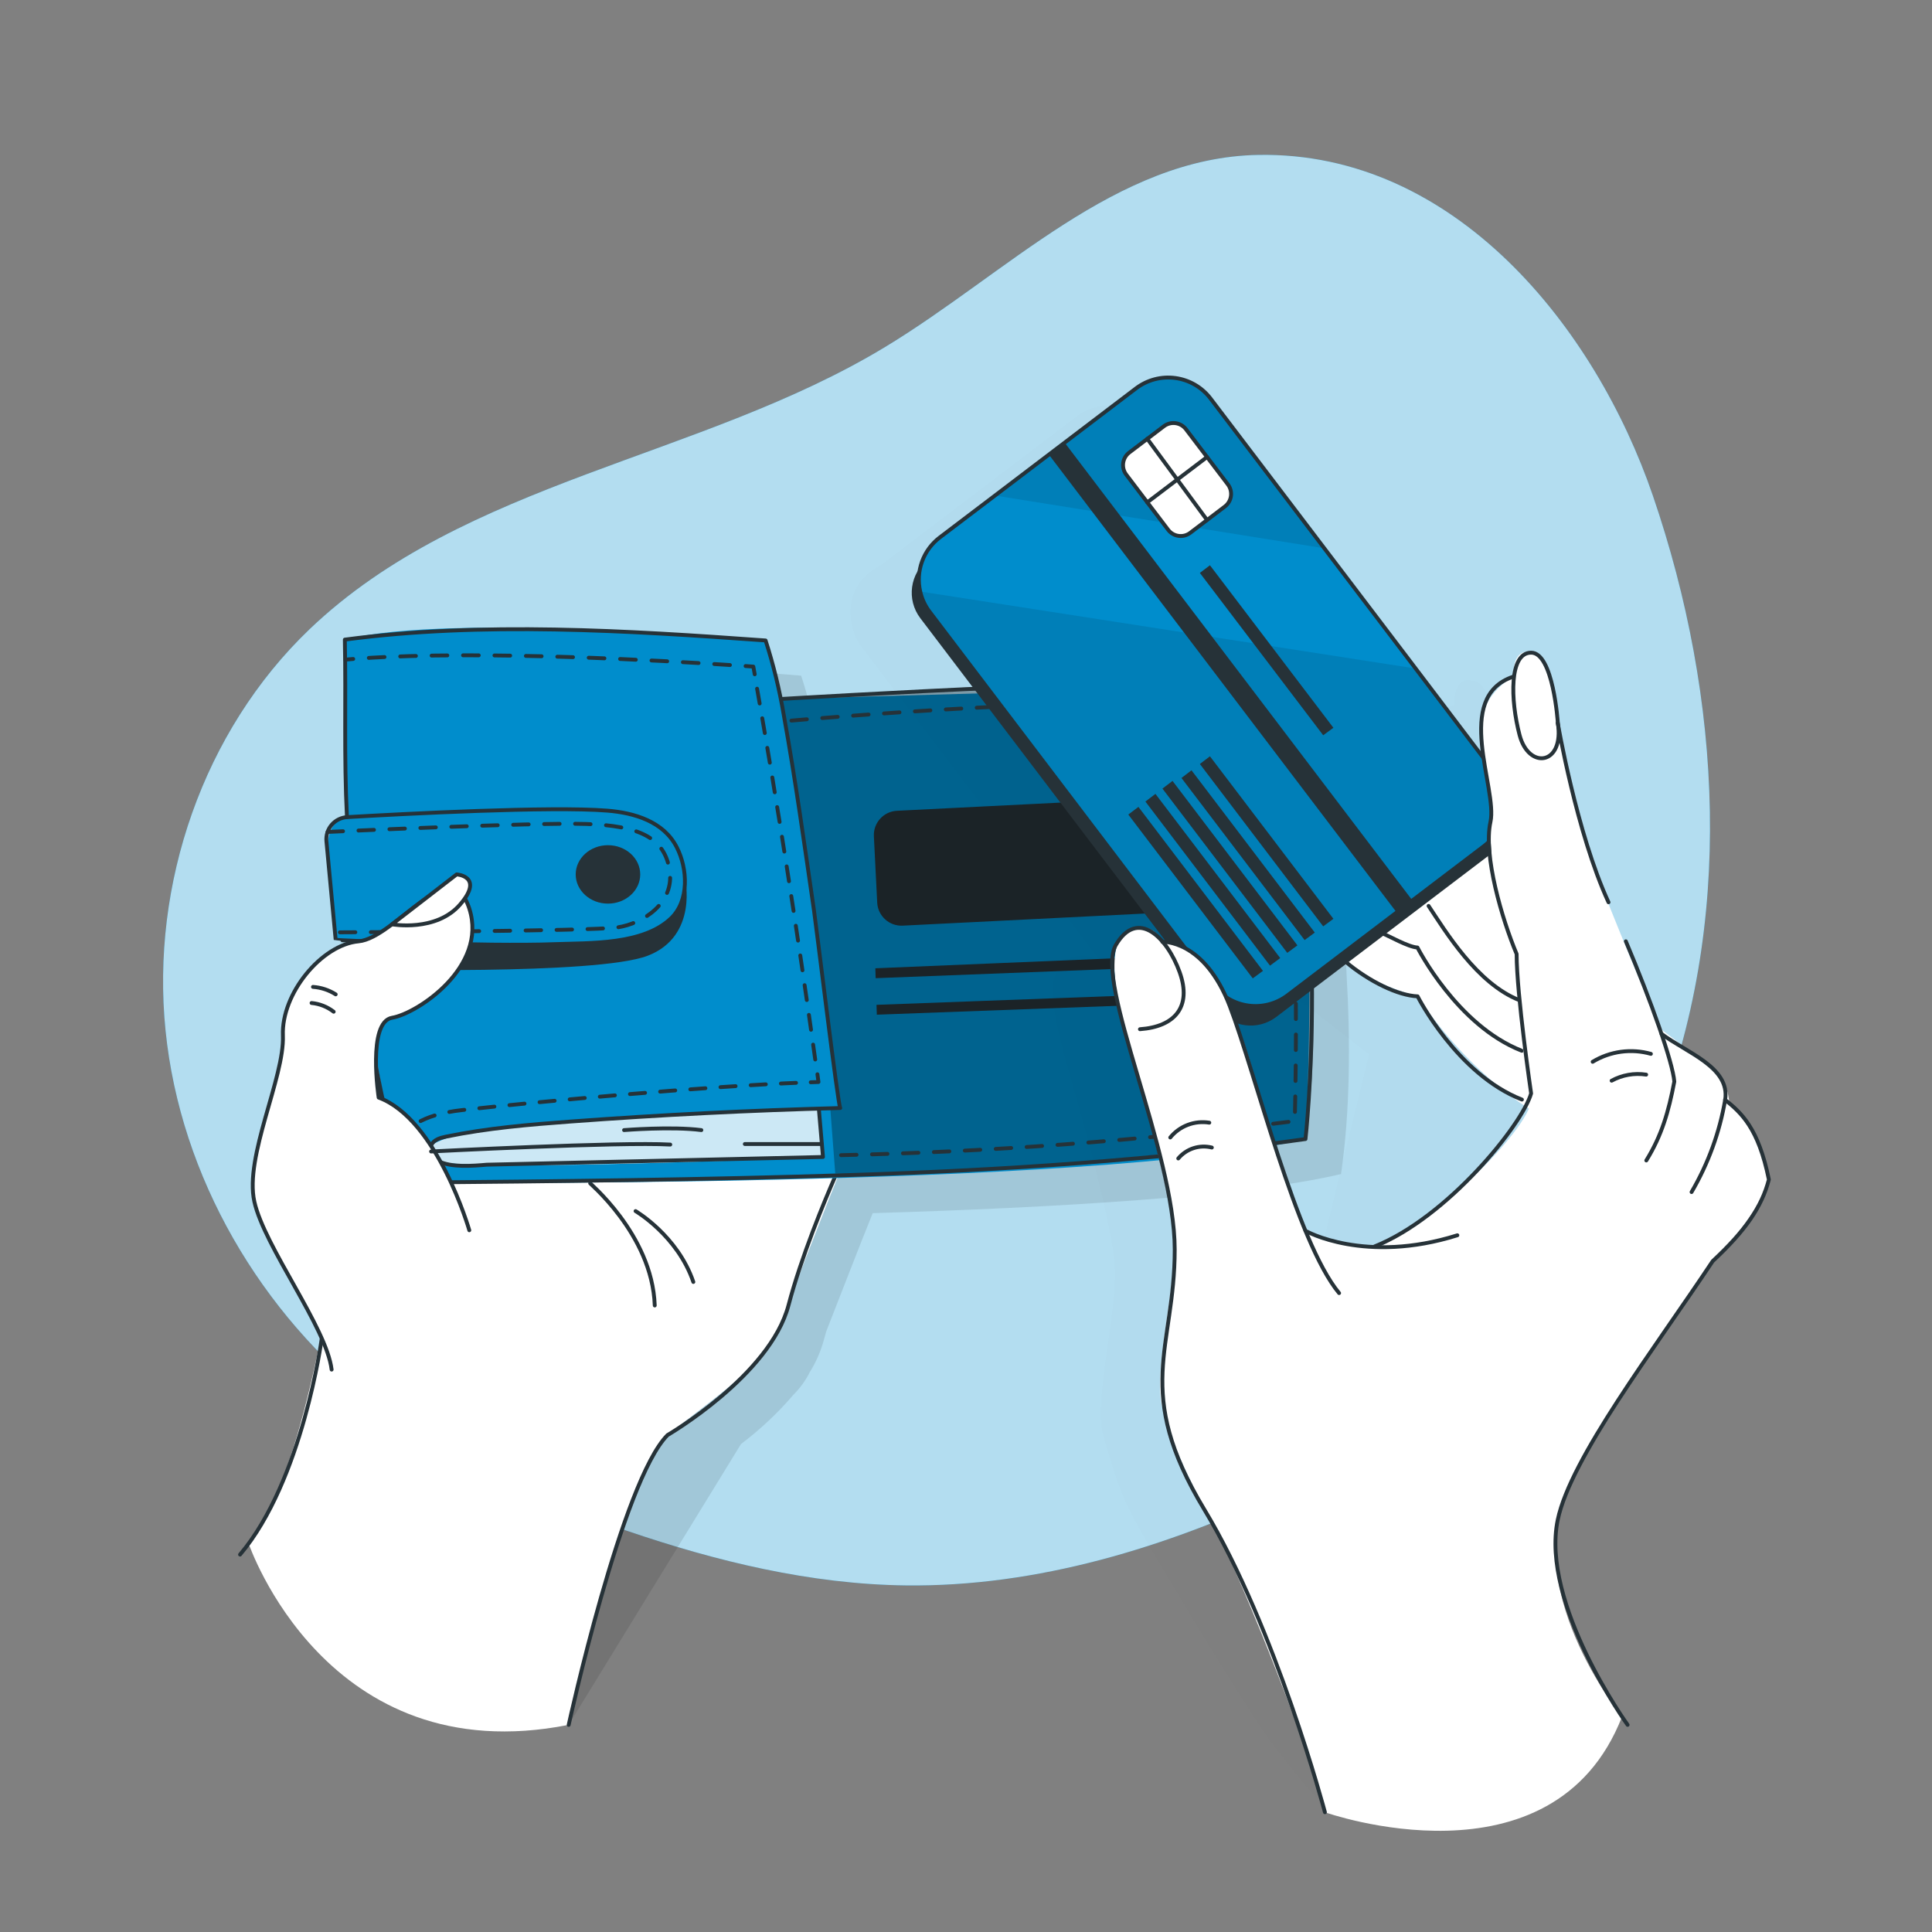 <svg width="166" height="166" viewBox="0 0 166 166" fill="none" xmlns="http://www.w3.org/2000/svg">
<rect x="0" y="0" width="166" height="166" fill="#808080" stroke="none"/>
<path d="M108.124 13.31C95.903 13.519 86.481 23.512 76.019 29.834C60.223 39.379 39.934 41.317 26.591 54.069C17.458 62.811 12.949 75.972 14.224 88.544C15.499 101.117 22.404 112.903 32.391 120.652C38.759 125.589 46.232 128.919 53.858 131.525C61.587 134.161 69.635 136.117 77.802 136.22C89.12 136.362 100.239 132.939 110.478 128.109C117.599 124.752 124.465 120.649 130.066 115.114C135.358 109.889 139.415 103.468 142.193 96.569C149.063 79.517 147.97 59.972 142.014 42.579C137.087 28.193 125.042 13.018 108.124 13.31Z" fill="#008DCC"/>
<path opacity="0.7" d="M108.124 13.31C95.903 13.519 86.481 23.512 76.019 29.834C60.223 39.379 39.934 41.317 26.591 54.069C17.458 62.811 12.949 75.972 14.224 88.544C15.499 101.117 22.404 112.903 32.391 120.652C38.759 125.589 46.232 128.919 53.858 131.525C61.587 134.161 69.635 136.117 77.802 136.22C89.12 136.362 100.239 132.939 110.478 128.109C117.599 124.752 124.465 120.649 130.066 115.114C135.358 109.889 139.415 103.468 142.193 96.569C149.063 79.517 147.97 59.972 142.014 42.579C137.087 28.193 125.042 13.018 108.124 13.31Z" fill="white"/>
<path opacity="0.1" d="M115.697 83.682C115.611 81.182 115.448 78.516 115.179 75.757C114.817 70.246 114.127 65.1 112.875 61.863C105.983 60.452 70.177 63.081 70.15 63.081L69.928 62.085L69.838 61.69L69.679 60.996L69.635 60.837C69.403 59.901 69.141 58.974 68.835 58.055C68.835 58.055 41.691 55.631 32.687 57.982C32.687 58.061 32.687 58.138 32.687 58.217L32.714 60.438C32.74 64.738 32.641 68.772 32.863 73.201V73.234C32.82 73.23 32.777 73.23 32.734 73.234C32.384 73.28 32.054 73.422 31.781 73.644C31.507 73.866 31.3 74.16 31.183 74.492C31.094 74.75 31.061 75.024 31.087 75.296L31.206 76.693C31.206 76.716 31.206 76.736 31.206 76.76C31.538 80.285 31.87 83.778 31.87 83.778C31.87 83.778 32.043 83.795 32.325 83.808L33.816 83.914C30.642 84.206 27.176 88.396 27.329 91.998C27.481 95.601 24.009 102.383 24.875 106.274C25.539 109.315 28.956 114.206 30.619 117.921L30.489 118.658L23.062 133.571C23.561 132.841 28.043 152.329 48.859 148.203L63.669 124.073C65.321 122.827 66.833 121.406 68.178 119.833C68.746 119.269 69.218 118.617 69.576 117.901C70.105 117.056 70.508 116.139 70.774 115.179C70.841 114.926 70.91 114.677 70.983 114.422C72.192 111.344 73.805 107.144 74.987 104.236C90.591 103.771 106.976 102.818 115.202 100.883H115.219C116.016 95.471 116.032 89.399 115.697 83.682ZM35.562 97.317C35.434 96.418 35.356 95.512 35.33 94.605C35.513 95.561 35.712 96.514 35.921 97.47C35.801 97.417 35.682 97.364 35.562 97.317Z" fill="black"/>
<path d="M21.363 132.619C21.363 132.619 28.03 152.329 48.856 148.203C48.856 148.203 53.478 126.506 57.349 123.303C59.845 121.244 65.36 117.552 66.538 114.88C67.717 112.207 72.451 99.515 73.368 97.988C74.284 96.46 63.434 78.888 63.434 78.888L40.579 90.68L27.864 113.256C27.864 113.256 25.424 127.864 21.363 132.619Z" fill="white"/>
<path d="M27.643 115.016C27.643 115.016 26.013 127.203 20.625 133.571" stroke="#263238" stroke-width="0.332" stroke-linecap="round" stroke-linejoin="round"/>
<path d="M48.863 148.203C48.863 148.203 53.458 127.211 57.356 123.303C57.356 123.303 66.16 118.184 67.747 112.158C68.846 107.985 70.845 103.174 71.801 100.99" stroke="#263238" stroke-width="0.332" stroke-linecap="round" stroke-linejoin="round"/>
<path d="M50.709 101.663C50.377 101.45 56.038 105.979 56.257 112.167" stroke="#263238" stroke-width="0.332" stroke-linecap="round" stroke-linejoin="round"/>
<path d="M112.187 97.868C93.834 102.184 34.725 101.616 34.725 101.616C34.227 100.567 33.626 97.924 33.045 94.863C31.883 88.718 30.797 80.886 30.797 80.886L28.842 80.75C28.842 80.75 28.51 77.257 28.178 73.731C27.846 70.206 29.838 70.209 29.838 70.209L29.695 58.005L29.659 54.957C38.663 52.606 65.807 55.03 65.807 55.03L66.653 57.971L67.125 60.056L109.847 58.851C113.764 68.98 112.187 97.868 112.187 97.868Z" fill="#008DCC"/>
<path d="M105.09 68.262L77.069 69.663C75.915 69.72 75.027 70.702 75.085 71.855L75.37 77.549C75.427 78.703 76.409 79.591 77.562 79.533L105.583 78.132C106.736 78.074 107.625 77.093 107.567 75.939L107.282 70.246C107.225 69.092 106.243 68.204 105.09 68.262Z" fill="#263238"/>
<path d="M107.412 81.852L107.501 82.798L75.237 84.046L75.211 83.196L107.412 81.852Z" fill="#263238"/>
<path d="M107.569 85.142L107.599 85.992L75.338 87.183L75.309 86.337L107.569 85.142Z" fill="#263238"/>
<path opacity="0.3" d="M109.834 58.852C109.834 58.852 114.595 81.428 112.182 97.869C112.182 97.869 82.076 101.401 71.767 100.83L71.346 95.336L72.209 95.203C72.209 95.203 68.052 63.842 67.109 60.057C67.109 60.057 102.962 57.438 109.834 58.852Z" fill="black"/>
<path opacity="0.8" d="M70.359 95.255L70.715 99.409C70.715 99.409 40.37 100.737 37.7 99.771C35.031 98.805 37.843 97.264 44.902 96.71C51.96 96.155 70.359 95.255 70.359 95.255Z" fill="white"/>
<path d="M52.237 77.64C53.768 77.64 55.009 76.516 55.009 75.13C55.009 73.744 53.768 72.62 52.237 72.62C50.706 72.62 49.465 73.744 49.465 75.13C49.465 76.516 50.706 77.64 52.237 77.64Z" fill="#263238"/>
<path d="M30.793 80.883C31.418 87.906 32.733 94.85 34.717 101.616C47.589 101.506 60.457 101.364 73.326 100.952C86.194 100.54 99.417 99.671 112.169 97.868C112.169 97.868 114.454 77.695 109.822 58.851C104.703 57.785 67.24 60.05 67.24 60.05" stroke="#263238" stroke-width="0.332" stroke-linecap="round" stroke-linejoin="round"/>
<path d="M70.355 95.255L70.711 99.408L41.827 100.072C40.635 100.175 38.779 100.331 37.683 99.77C37.185 99.515 36.827 98.891 37.062 98.379C37.275 97.921 37.833 97.758 38.331 97.659C41.863 96.932 45.469 96.626 49.064 96.361C56.762 95.79 64.472 95.403 72.195 95.202C72.032 95.202 70.15 79.668 69.94 78.233C69.124 72.623 68.347 66.989 67.338 61.408C66.973 59.247 66.453 57.115 65.78 55.03C53.882 54.18 41.455 53.393 29.629 54.957C29.738 60.226 29.543 64.917 29.811 70.209" stroke="#263238" stroke-width="0.332" stroke-linecap="round" stroke-linejoin="round"/>
<path d="M34.279 100.052C34.207 99.837 34.165 99.614 34.152 99.388" stroke="#263238" stroke-width="0.332" stroke-linecap="round" stroke-linejoin="round"/>
<path d="M34.344 98.13C34.785 97.025 36.11 95.776 39.712 95.378C46.282 94.648 60.605 93.333 69.008 93.014" stroke="#263238" stroke-width="0.332" stroke-linecap="round" stroke-linejoin="round" stroke-dasharray="1.3 1.3"/>
<path d="M69.66 92.99L70.324 92.967L70.234 92.303" stroke="#263238" stroke-width="0.332" stroke-linecap="round" stroke-linejoin="round"/>
<path d="M70.045 91.032C68.534 80.166 66.861 69.379 64.945 58.573" stroke="#263238" stroke-width="0.332" stroke-linecap="round" stroke-linejoin="round" stroke-dasharray="1.29 1.29"/>
<path d="M64.846 57.938L64.727 57.275L64.062 57.228" stroke="#263238" stroke-width="0.332" stroke-linecap="round" stroke-linejoin="round"/>
<path d="M62.716 57.141C57.194 56.773 41.494 55.853 31.02 56.57" stroke="#263238" stroke-width="0.332" stroke-linecap="round" stroke-linejoin="round" stroke-dasharray="1.35 1.35"/>
<path d="M30.348 56.62L29.684 56.673" stroke="#263238" stroke-width="0.332" stroke-linecap="round" stroke-linejoin="round"/>
<path d="M28.841 80.749L28.047 72.283C28.023 72.029 28.051 71.773 28.128 71.529C28.206 71.286 28.331 71.061 28.498 70.867C28.664 70.673 28.868 70.515 29.097 70.402C29.326 70.289 29.575 70.223 29.83 70.208C34.711 69.926 47.333 69.262 52.177 69.651C54.501 69.837 57.028 70.584 58.153 72.808C59.09 74.641 59.229 77.389 57.659 78.897C55.268 81.188 50.733 81.012 47.652 81.121C41.915 81.34 28.844 80.799 28.841 80.749Z" stroke="#263238" stroke-width="0.332" stroke-linecap="round" stroke-linejoin="round"/>
<path d="M58.85 75.574C58.85 75.338 60.059 80.438 55.643 82.121C51.228 83.804 30.793 83.273 30.793 83.273V80.882C30.793 80.882 45.248 81.188 47.655 81.121C50.062 81.055 58.591 81.855 58.85 75.574Z" fill="#263238"/>
<path d="M54.609 104.059C54.609 104.059 58.221 106.174 59.573 110.148" stroke="#263238" stroke-width="0.332" stroke-linecap="round" stroke-linejoin="round"/>
<path d="M28.145 71.481C28.145 71.481 45.86 70.647 50.369 70.797C54.877 70.946 57.085 71.939 57.533 74.764C57.981 77.59 55.249 79.349 53.071 79.681C50.893 80.013 28.835 80.109 28.835 80.109" stroke="#263238" stroke-width="0.332" stroke-linecap="round" stroke-linejoin="round" stroke-dasharray="1.33 1.33"/>
<path d="M40.323 105.706C40.323 105.706 37.581 96.181 32.535 94.305C32.535 94.305 31.539 87.805 33.69 87.446C35.841 87.088 41.917 83.084 40.33 78.087C38.743 73.091 33.979 80.594 30.805 80.883C27.631 81.172 24.165 85.365 24.308 88.97C24.451 92.576 20.988 99.359 21.854 103.246C22.721 107.134 28.063 114.069 28.494 117.678" fill="white"/>
<path d="M40.323 105.706C40.323 105.706 37.581 96.181 32.535 94.305C32.535 94.305 31.539 87.805 33.69 87.446C35.841 87.088 41.917 83.084 40.33 78.087C38.743 73.091 33.979 80.594 30.805 80.883C27.631 81.172 24.165 85.365 24.308 88.97C24.451 92.576 20.988 99.359 21.854 103.246C22.721 107.134 28.063 114.069 28.494 117.678" stroke="#263238" stroke-width="0.332" stroke-linecap="round" stroke-linejoin="round"/>
<path d="M33.684 79.419C33.684 79.419 37.485 80.11 39.55 77.696C41.615 75.283 39.238 75.13 39.238 75.13L33.684 79.419Z" fill="white" stroke="#263238" stroke-width="0.332" stroke-linecap="round" stroke-linejoin="round"/>
<path d="M26.891 84.796C27.584 84.844 28.256 85.064 28.843 85.437" stroke="#263238" stroke-width="0.332" stroke-linecap="round" stroke-linejoin="round"/>
<path d="M26.77 86.179C27.461 86.244 28.119 86.504 28.669 86.929" stroke="#263238" stroke-width="0.332" stroke-linecap="round" stroke-linejoin="round"/>
<path d="M37.039 98.937C37.039 98.937 53.307 98.097 57.59 98.343" stroke="#263238" stroke-width="0.332" stroke-linecap="round" stroke-linejoin="round"/>
<path d="M53.621 97.1C53.621 97.1 57.715 96.768 60.261 97.1" stroke="#263238" stroke-width="0.332" stroke-linecap="round" stroke-linejoin="round"/>
<path d="M63.996 98.296H70.62" stroke="#263238" stroke-width="0.332" stroke-linecap="round" stroke-linejoin="round"/>
<path d="M68 61.915C68 61.915 97.093 59.316 108.783 60.8C108.783 60.8 111.937 66.6 111.25 96.323C98.111 98.008 84.892 98.991 71.649 99.268" stroke="#263238" stroke-width="0.332" stroke-linecap="round" stroke-linejoin="round" stroke-dasharray="1.33 1.33"/>
<g opacity="0.1">
<path opacity="0.1" d="M146.757 103.05C145.931 99.534 144.719 98.213 143.504 97.197C143.504 97.197 143.477 95.205 141.92 94.069C141.504 93.703 141.06 93.37 140.592 93.073C139.131 91.978 137.521 90.749 137.521 90.749C136.764 88.558 135.738 85.905 134.629 83.296L134.686 83.89C133.55 81.118 132.438 78.359 132.126 77.443V77.423C132.458 78.306 132.79 79.159 133.155 79.946L128.999 65.255C128.899 64.664 128.796 64.083 128.693 63.522C128.494 61.862 127.953 58.734 126.648 58.512C126.599 58.509 126.551 58.509 126.502 58.512C126.502 58.512 124.965 57.848 124.965 60.574C123.135 61.185 122.428 62.566 122.252 64.189C122.157 64.704 122.146 65.231 122.219 65.75C122.252 66.35 122.322 66.965 122.415 67.576L116.525 59.833L115.958 59.096L108.693 49.535L98.929 36.653C98.566 36.175 98.112 35.773 97.593 35.47C97.075 35.168 96.501 34.97 95.906 34.889C95.311 34.808 94.706 34.845 94.126 34.998C93.545 35.151 93 35.416 92.522 35.78L80.4 44.986L75.669 48.579C72.041 50.468 72.987 54.199 73.993 55.524L95.131 83.349C95.021 83.335 94.91 83.329 94.799 83.332C94.799 83.332 94.195 81.908 92.701 82.134C92.383 82.148 92.075 82.251 91.811 82.429C91.57 82.556 91.366 82.742 91.217 82.97C91.051 83.17 90.903 83.383 90.772 83.608C90.012 84.909 90.716 88.093 91.815 91.981C91.884 92.233 91.954 92.476 92.02 92.701V92.738L92.303 93.711C93.378 97.442 95.39 104.77 95.762 108.362C95.789 108.694 95.805 109.049 95.812 109.381C95.835 113.518 93.999 120.443 94.789 123.305C94.892 123.68 94.999 124.039 95.105 124.394C95.692 126.306 96.217 128.116 97.14 129.912C98.262 132.103 99.6 134.205 100.852 136.326C103.149 140.224 105.526 144.075 107.983 147.88C109.115 149.626 110.44 151.22 111.721 152.86C112.309 153.613 113.59 154.746 113.813 155.712C113.813 155.712 125.177 156.651 131.538 152.611L130.941 143.567L135.207 119.049C136.425 117.2 140.187 113.587 140.937 112.445C141.326 111.878 141.704 111.313 142.073 110.762C144.878 108.143 146.283 106.114 146.9 103.754C146.913 103.76 146.87 103.491 146.757 103.05ZM107.415 108.405L107.359 108.299C108.52 108.824 109.749 109.182 111.011 109.361C109.686 109.208 108.189 108.996 107.415 108.405ZM112.209 109.504L112.82 109.547C112.616 109.546 112.412 109.532 112.209 109.504ZM107.296 108.156L106.532 106.642C105.47 103.594 103.069 96.41 103.059 96.38C102.589 94.31 101.961 92.278 101.18 90.304C101.745 90.503 102.351 90.559 102.942 90.466C103.534 90.374 104.093 90.135 104.57 89.773L110.38 85.361C110.981 85.723 111.595 86.048 112.196 86.334L117.638 90.587L113.322 108.325L107.296 108.156ZM129.321 67.3C129.772 69.418 130.486 72.466 131.432 75.417C130.514 72.772 129.805 70.057 129.314 67.3H129.321Z" fill="black"/>
<path opacity="0.1" d="M104.656 152.538L104.689 152.698C104.689 152.698 104.68 152.638 104.656 152.538Z" fill="black"/>
</g>
<path d="M124.833 67.951C125.165 67.732 130.032 65.083 132.469 73.028C134.906 80.972 137.765 94.491 137.765 94.491L131.974 95.617C131.974 95.617 126.609 92.762 121.802 85.61C121.802 85.61 115.062 83.864 112.127 79.714C109.471 75.942 117.665 62.095 117.665 62.095L124.833 67.951Z" fill="white"/>
<path d="M122.746 77.839C124.18 79.99 126.896 84.515 130.561 85.943" stroke="#263238" stroke-width="0.332" stroke-linecap="round" stroke-linejoin="round"/>
<path d="M118.684 80.151C119.348 80.42 121.008 81.376 121.791 81.412C121.791 81.412 125.174 88.109 130.755 90.284" stroke="#263238" stroke-width="0.332" stroke-linecap="round" stroke-linejoin="round"/>
<path d="M115.59 82.618C117.665 84.355 120.138 85.54 121.802 85.606C121.802 85.606 125.185 92.303 130.766 94.477" stroke="#263238" stroke-width="0.332" stroke-linecap="round" stroke-linejoin="round"/>
<path d="M98.128 34.093L79.77 48.038C78.175 49.249 77.865 51.523 79.076 53.117L104.574 86.686C105.785 88.28 108.059 88.591 109.654 87.38L128.012 73.435C129.607 72.224 129.917 69.949 128.706 68.355L103.208 34.787C101.997 33.192 99.723 32.882 98.128 34.093Z" fill="#263238"/>
<path d="M127.487 72.708L110.641 85.507C110.163 85.871 109.618 86.137 109.037 86.29C108.456 86.444 107.851 86.48 107.255 86.399C106.66 86.318 106.087 86.119 105.568 85.816C105.05 85.512 104.596 85.109 104.233 84.63L79.881 52.572C79.485 52.055 79.206 51.456 79.065 50.819C78.868 49.964 78.923 49.071 79.223 48.246C79.523 47.421 80.055 46.701 80.754 46.172L85.489 42.579L97.607 33.37C98.085 33.006 98.63 32.741 99.211 32.588C99.792 32.435 100.397 32.399 100.992 32.48C101.587 32.562 102.16 32.759 102.679 33.062C103.198 33.365 103.651 33.768 104.014 34.246L113.785 47.108L121.049 56.669L128.353 66.297C128.718 66.775 128.984 67.32 129.138 67.901C129.292 68.482 129.329 69.087 129.249 69.682C129.168 70.278 128.971 70.852 128.669 71.371C128.367 71.89 127.965 72.344 127.487 72.708Z" fill="#008DCC"/>
<path opacity="0.1" d="M113.77 47.108L85.477 42.576L97.605 33.37C98.083 33.006 98.628 32.741 99.209 32.588C99.79 32.435 100.395 32.399 100.99 32.48C101.585 32.562 102.158 32.759 102.677 33.062C103.195 33.365 103.649 33.768 104.012 34.246L113.77 47.108Z" fill="black"/>
<path opacity="0.1" d="M127.489 72.709L110.643 85.507C110.165 85.871 109.62 86.138 109.039 86.291C108.458 86.444 107.852 86.481 107.257 86.399C106.662 86.318 106.088 86.12 105.57 85.816C105.051 85.513 104.598 85.11 104.235 84.631L79.883 52.573C79.486 52.055 79.208 51.457 79.066 50.82L121.609 57.437L128.355 66.318C129.085 67.281 129.403 68.494 129.241 69.692C129.079 70.89 128.449 71.974 127.489 72.709Z" fill="black"/>
<path d="M100.002 36.624L97.028 38.883C96.432 39.335 96.316 40.185 96.769 40.781L100.369 45.521C100.822 46.117 101.672 46.233 102.267 45.78L105.241 43.521C105.837 43.069 105.953 42.219 105.501 41.623L101.9 36.883C101.448 36.287 100.598 36.171 100.002 36.624Z" fill="white" stroke="#263238" stroke-width="0.332" stroke-linecap="round" stroke-linejoin="round"/>
<path d="M98.574 37.702L103.71 44.68" stroke="#263238" stroke-width="0.332" stroke-linecap="round" stroke-linejoin="round"/>
<path d="M98.574 43.164L103.71 39.27" stroke="#263238" stroke-width="0.332" stroke-linecap="round" stroke-linejoin="round"/>
<path d="M108.516 83.419L107.639 84.063L96.945 69.987L97.815 69.329L108.516 83.419Z" fill="#263238"/>
<path d="M109.998 82.319L109.121 82.97L98.414 68.87L99.277 68.212L109.998 82.319Z" fill="#263238"/>
<path d="M111.476 81.227L110.603 81.871L99.879 67.758L100.745 67.097L111.476 81.227Z" fill="#263238"/>
<path d="M112.969 80.128L112.093 80.772L101.512 66.845L102.375 66.184L112.969 80.128Z" fill="#263238"/>
<path d="M114.568 78.946L113.691 79.594L103.094 65.643L103.96 64.982L114.568 78.946Z" fill="#263238"/>
<path d="M114.568 62.532L113.691 63.176L103.094 49.226L103.96 48.568L114.568 62.532Z" fill="#263238"/>
<path d="M91.493 38.053L90.137 39.083L119.999 78.396L121.355 77.366L91.493 38.053Z" fill="#263238"/>
<path d="M127.487 72.708L110.641 85.507C110.163 85.871 109.618 86.137 109.037 86.29C108.456 86.444 107.851 86.48 107.255 86.399C106.66 86.317 106.087 86.119 105.568 85.816C105.05 85.512 104.596 85.109 104.233 84.63L79.881 52.572C79.485 52.055 79.206 51.456 79.065 50.819C78.868 49.964 78.923 49.071 79.223 48.246C79.523 47.421 80.055 46.701 80.754 46.172L85.489 42.579L97.607 33.37C98.085 33.006 98.63 32.741 99.211 32.588C99.792 32.435 100.397 32.399 100.992 32.48C101.587 32.562 102.16 32.759 102.679 33.062C103.198 33.365 103.651 33.768 104.014 34.246L113.785 47.108L121.049 56.669L128.353 66.297C128.718 66.775 128.984 67.32 129.138 67.901C129.292 68.482 129.329 69.087 129.249 69.682C129.168 70.278 128.971 70.852 128.669 71.371C128.367 71.89 127.965 72.344 127.487 72.708V72.708Z" stroke="#263238" stroke-width="0.332" stroke-linecap="round" stroke-linejoin="round"/>
<path d="M113.829 155.708C113.829 155.708 133.437 162.68 139.369 147.494C139.369 147.494 130.09 136.206 135.156 126.983C138.343 121.173 147.158 108.348 147.158 108.348C147.158 108.348 150.84 104.852 151.985 101.339C151.985 101.339 151.355 97.425 148.579 94.776C148.579 94.776 148.549 92.784 146.992 91.648C145.435 90.513 142.58 88.328 142.58 88.328C142.58 88.328 137.885 77.067 137.188 75.032C136.491 72.997 135.09 69.149 134.389 64.899C133.689 60.65 133.041 56.075 131.554 56.088C131.554 56.088 130.02 55.424 130.02 58.15C130.02 58.15 126.8 59.81 127.275 63.322C127.749 66.835 128.188 68.651 128.061 70.626C127.935 72.602 128.569 79.461 130.156 81.612C130.156 81.612 130.688 91.24 131.484 93.747C131.511 93.823 131.534 93.893 131.557 93.956C132.394 96.077 124.034 104.248 119.509 106.459C119.509 106.459 119.034 107.342 117.278 107.1C115.522 106.857 112.55 106.744 112.039 105.44C111.528 104.135 108.125 93.956 108.125 93.956C108.125 93.956 105.373 80.908 99.875 80.912C99.875 80.912 99.041 78.919 96.887 80.008C94.732 81.097 96.143 87.034 97.096 90.281C98.049 93.528 100.462 102.063 100.854 105.991C101.246 109.918 99.021 117.787 99.858 120.881C100.695 123.975 101.624 126.064 104.294 131.13C106.963 136.196 112.876 151.302 113.829 155.708Z" fill="white"/>
<path d="M113.839 155.707C113.839 155.707 109.643 139.911 103.474 129.695C97.306 119.479 100.934 115.867 100.934 107.365C100.934 98.862 94.006 84.387 95.875 81.197C97.744 78.006 100.294 80.559 101.359 83.537C102.425 86.515 100.934 88.218 97.946 88.431" stroke="#263238" stroke-width="0.332" stroke-linecap="round" stroke-linejoin="round"/>
<path d="M99.875 80.925C99.875 80.925 103.457 80.706 105.658 86.433C107.86 92.16 111.385 106.685 115.057 111.104" stroke="#263238" stroke-width="0.332" stroke-linecap="round" stroke-linejoin="round"/>
<path d="M112.16 105.738C112.18 105.785 117.29 108.633 125.218 106.137" stroke="#263238" stroke-width="0.332" stroke-linecap="round" stroke-linejoin="round"/>
<path d="M100.551 97.734C100.949 97.246 101.469 96.872 102.057 96.649C102.646 96.426 103.283 96.362 103.904 96.462" stroke="#263238" stroke-width="0.332" stroke-linecap="round" stroke-linejoin="round"/>
<path d="M101.238 99.537C101.583 99.126 102.036 98.819 102.546 98.653C103.056 98.487 103.603 98.468 104.123 98.598" stroke="#263238" stroke-width="0.332" stroke-linecap="round" stroke-linejoin="round"/>
<path d="M130.022 58.14C124.81 59.876 128.694 67.748 128.063 70.62C127.433 73.491 129.059 78.989 130.311 81.971C130.311 85.467 131.556 93.949 131.556 93.949C130.786 96.648 124.358 104.603 118.113 107.093" stroke="#263238" stroke-width="0.332" stroke-linecap="round" stroke-linejoin="round"/>
<path d="M133.85 62.104C133.85 62.104 133.461 56.078 131.559 56.078C129.657 56.078 129.773 60.139 130.563 63.153C131.353 66.168 134.427 65.736 133.85 62.104Z" stroke="#263238" stroke-width="0.332" stroke-linecap="round" stroke-linejoin="round"/>
<path d="M133.84 62.104C133.84 62.104 135.46 71.576 138.206 77.525" stroke="#263238" stroke-width="0.332" stroke-linecap="round" stroke-linejoin="round"/>
<path d="M141.452 99.709C142.78 97.558 143.367 95.522 143.859 92.933C143.736 91.309 141.867 86.011 139.695 80.878" stroke="#263238" stroke-width="0.332" stroke-linecap="round" stroke-linejoin="round"/>
<path d="M142.758 88.831C144.912 90.451 148.661 91.696 148.229 94.492C147.753 97.288 146.774 99.975 145.341 102.423" stroke="#263238" stroke-width="0.332" stroke-linecap="round" stroke-linejoin="round"/>
<path d="M139.846 148.202C139.846 148.202 132.34 137.781 133.844 130.583C134.949 125.288 142.057 116.028 147.157 108.359C149.966 105.739 151.37 103.711 151.984 101.35C151.084 96.918 149.624 95.627 148.219 94.491" stroke="#263238" stroke-width="0.332" stroke-linecap="round" stroke-linejoin="round"/>
<path d="M141.847 90.549C141.011 90.314 140.135 90.253 139.275 90.37C138.414 90.487 137.587 90.78 136.844 91.23" stroke="#263238" stroke-width="0.332" stroke-linecap="round" stroke-linejoin="round"/>
<path d="M141.441 92.333C140.421 92.178 139.379 92.361 138.473 92.854" stroke="#263238" stroke-width="0.332" stroke-linecap="round" stroke-linejoin="round"/>
</svg>
